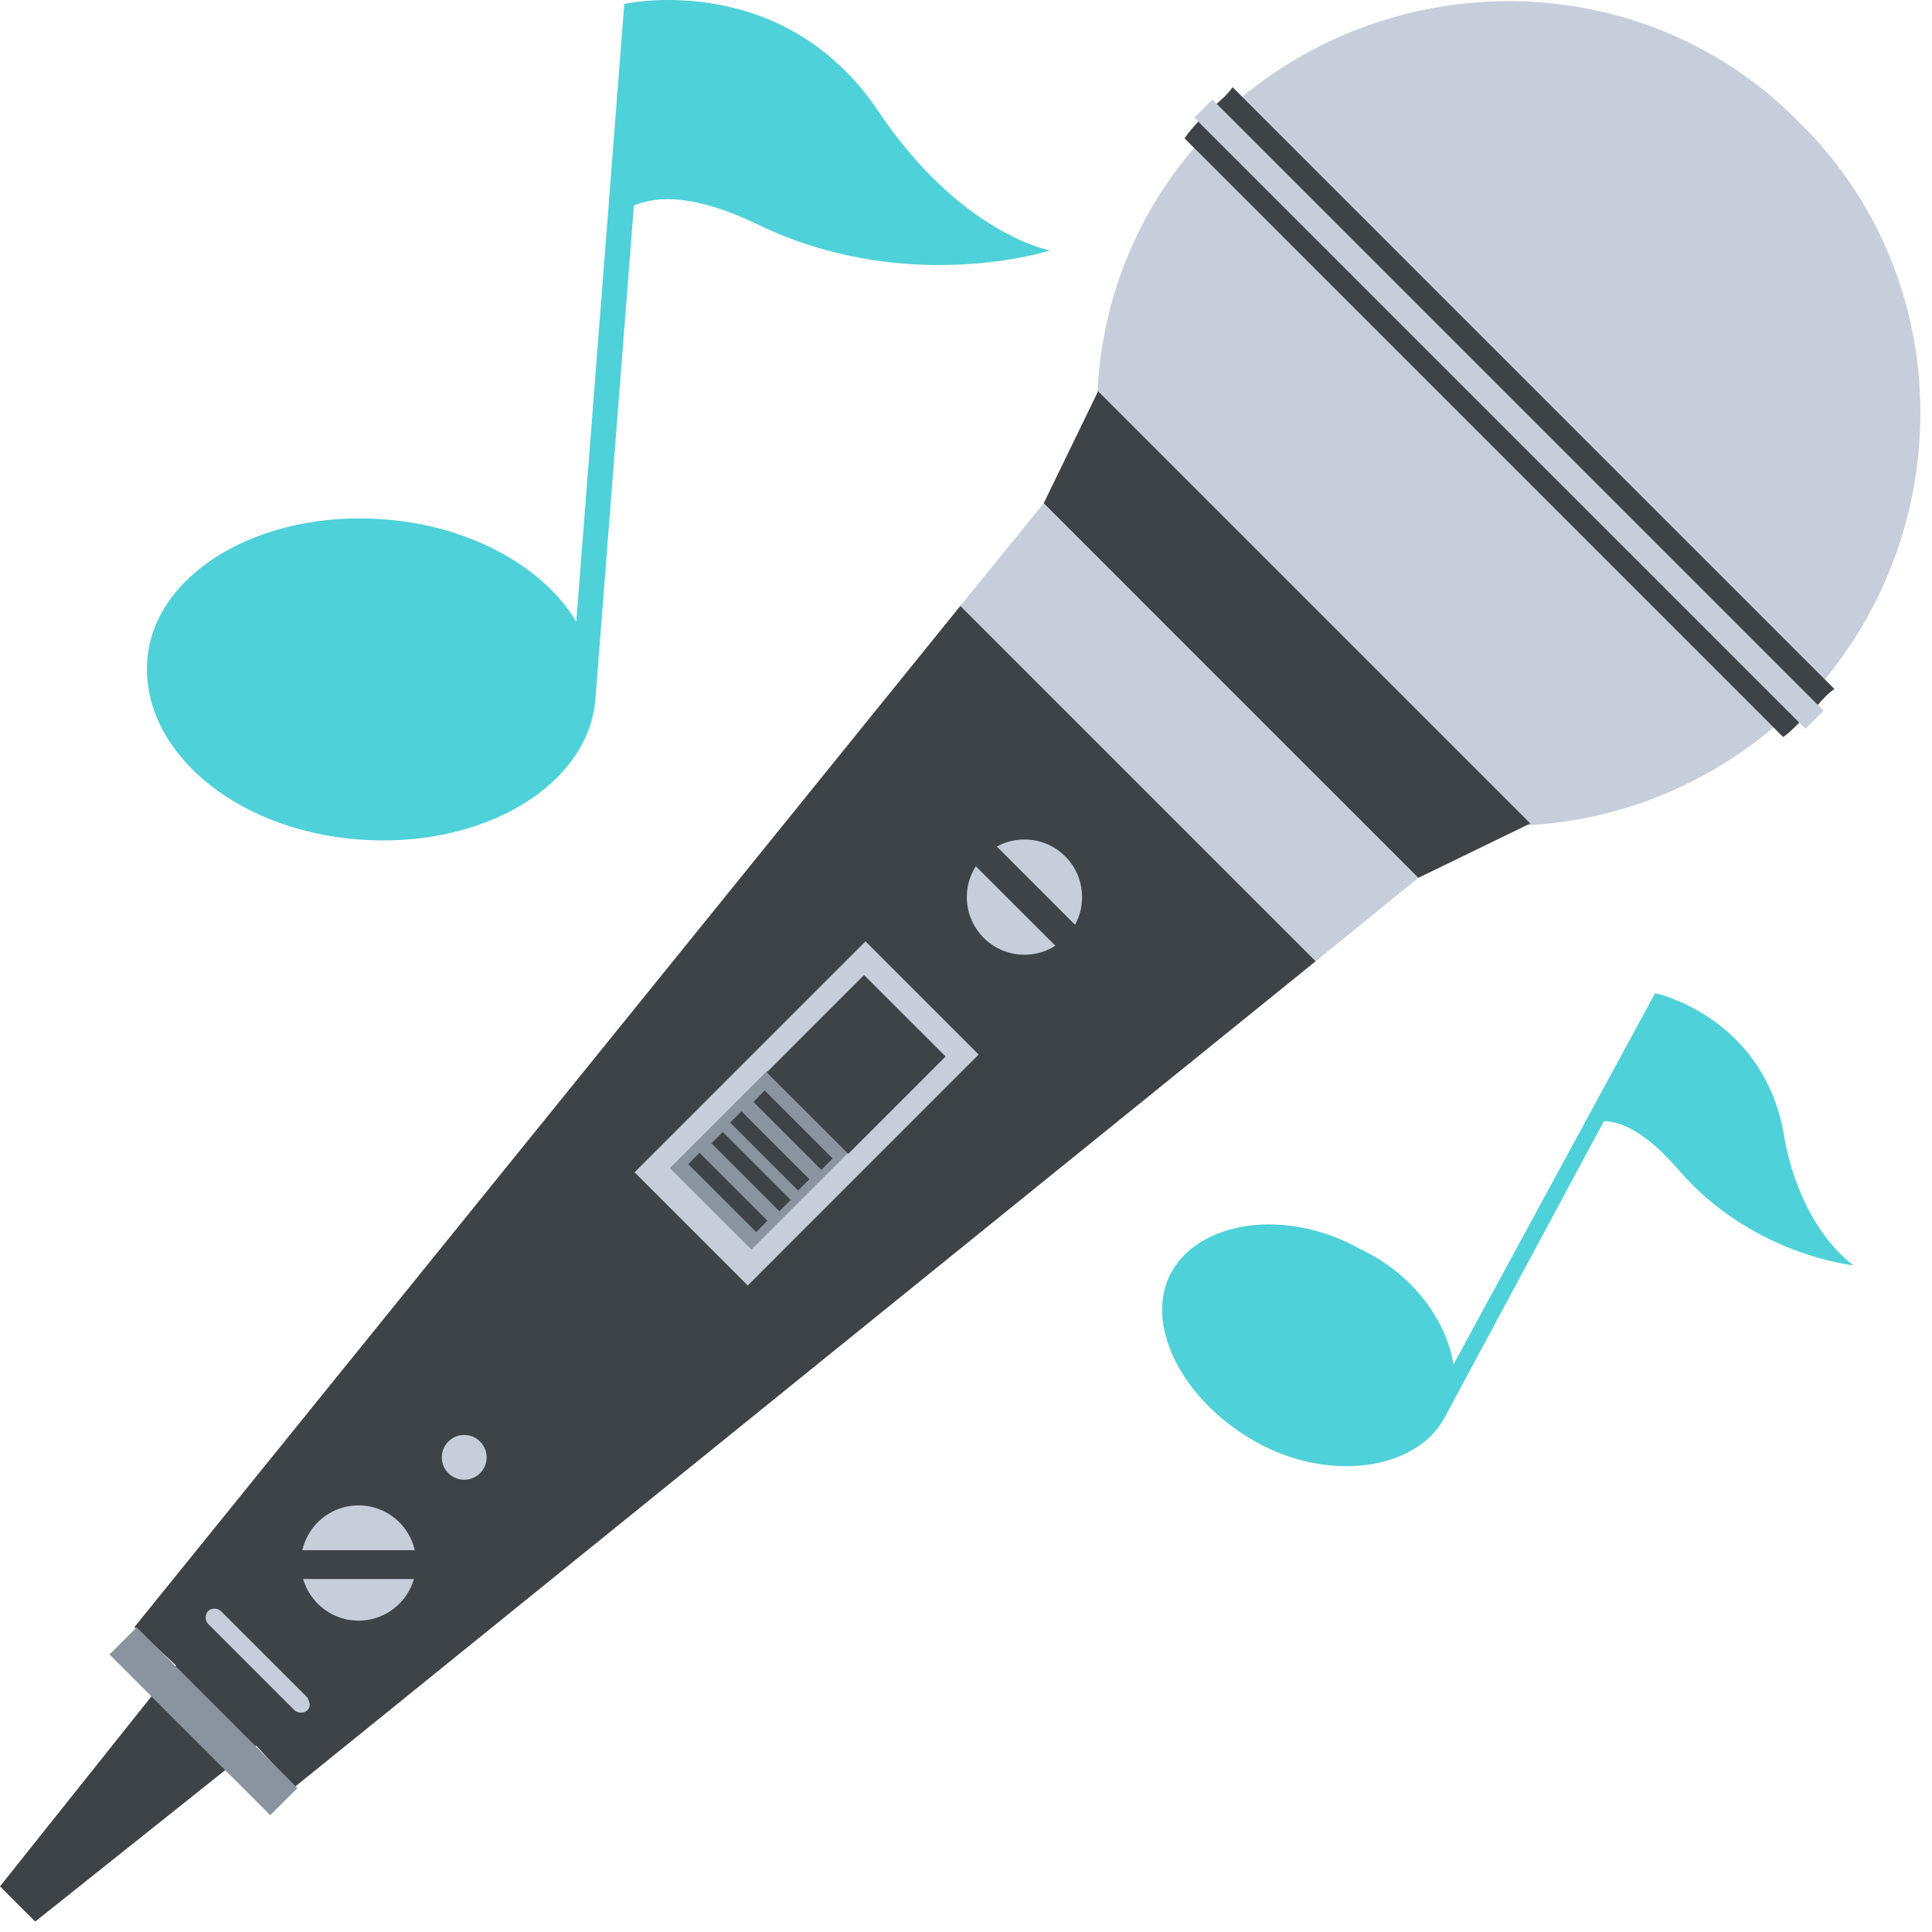 <svg width="152" height="152" viewBox="0 0 152 152" fill="none" xmlns="http://www.w3.org/2000/svg">
<path d="M95.712 55.468C107.801 67.558 126.692 68.061 139.537 57.231L93.948 11.642C83.118 24.236 83.874 43.378 95.712 55.468ZM141.552 9.627C129.714 -2.463 110.572 -2.967 97.727 7.612L143.567 53.453C154.146 40.607 153.642 21.465 141.552 9.627Z" fill="#C6CEDB"/>
<path d="M144.323 54.209L96.971 6.857C96.467 7.612 95.712 8.116 94.956 8.872C94.452 9.375 93.697 10.131 93.193 10.886L140.293 57.987C141.049 57.483 141.552 56.727 142.308 56.224C143.064 55.468 143.567 54.712 144.323 54.209ZM75.562 47.66L10.579 128.007L13.853 131.03L0 148.409L2.771 151.18L20.15 137.327L23.172 140.601L103.52 75.618L75.562 47.66Z" fill="#3E4347"/>
<path d="M140.293 88.967C138.53 79.9 130.218 78.136 130.218 78.136L114.35 107.354C113.846 104.079 111.328 100.301 107.046 98.286C101.253 95.012 94.452 96.019 92.185 100.049C89.918 104.079 92.941 110.124 98.734 113.399C104.527 116.673 111.328 115.665 113.595 111.636L126.188 88.211C127.448 88.211 129.462 88.967 132.233 92.241C138.026 98.79 145.834 99.546 145.834 99.546C145.834 99.546 141.552 96.775 140.293 88.967ZM69.013 8.62C61.457 -2.463 49.115 0.308 49.115 0.308L45.337 48.919C42.818 44.637 37.025 41.363 30.225 40.859C20.402 40.104 12.09 45.141 11.586 51.942C11.082 58.994 18.387 65.291 28.21 66.047C38.033 66.802 46.345 61.765 46.848 54.964L49.871 16.176C51.634 15.42 54.656 15.168 60.197 17.939C71.784 23.228 82.614 19.702 82.614 19.702C82.614 19.702 75.562 18.443 69.013 8.62Z" fill="#4FD1D9"/>
<path d="M120.395 64.787L86.392 30.784L82.111 39.6L111.58 69.069L120.395 64.787Z" fill="#3E4347"/>
<path d="M103.52 75.618L75.562 47.66L82.111 39.6L111.58 69.069L103.52 75.618ZM93.956 9.252L95.382 7.826L143.469 55.914L142.044 57.339L93.956 9.252Z" fill="#C6CEDB"/>
<path d="M8.614 130.166L10.755 128.03L23.399 140.674L21.261 142.812L8.614 130.166Z" fill="#8A94A0"/>
<path d="M36.522 116.421C37.495 116.421 38.285 115.632 38.285 114.658C38.285 113.684 37.495 112.895 36.522 112.895C35.548 112.895 34.758 113.684 34.758 114.658C34.758 115.632 35.548 116.421 36.522 116.421Z" fill="#C6CEDB"/>
<path d="M28.21 127.503C30.714 127.503 32.743 125.474 32.743 122.97C32.743 120.466 30.714 118.436 28.21 118.436C25.706 118.436 23.676 120.466 23.676 122.97C23.676 125.474 25.706 127.503 28.21 127.503Z" fill="#C6CEDB"/>
<path d="M22.92 121.962H33.247V124.229H22.92V121.962Z" fill="#3E4347"/>
<path d="M80.599 75.114C83.103 75.114 85.133 73.084 85.133 70.58C85.133 68.076 83.103 66.047 80.599 66.047C78.095 66.047 76.066 68.076 76.066 70.58C76.066 73.084 78.095 75.114 80.599 75.114Z" fill="#C6CEDB"/>
<path d="M76.199 67.581L77.801 65.976L85.105 73.278L83.503 74.88L76.199 67.581Z" fill="#3E4347"/>
<path d="M24.18 134.556C23.928 134.808 23.424 134.808 23.172 134.556L16.372 127.755C16.12 127.504 16.12 127 16.372 126.748C16.624 126.496 17.127 126.496 17.379 126.748L24.18 133.548C24.432 134.052 24.432 134.304 24.18 134.556ZM49.926 92.229L68.091 74.064L76.997 82.967L58.83 101.135L49.926 92.229Z" fill="#C6CEDB"/>
<path d="M52.707 91.899L60.364 84.242L66.776 90.652L59.117 98.309L52.707 91.899Z" fill="#8A94A0"/>
<path d="M54.145 91.587L55.037 90.697L60.379 96.04L59.49 96.931L54.145 91.587ZM55.976 89.952L56.868 89.063L62.21 94.405L61.321 95.297L55.976 89.952ZM57.447 88.322L58.339 87.431L63.681 92.775L62.792 93.665L57.447 88.322ZM59.276 86.69L60.165 85.799L65.507 91.143L64.618 92.032L59.276 86.69ZM60.324 84.37L67.98 76.711L74.396 83.121L66.739 90.781L60.324 84.37Z" fill="#3E4347"/>
</svg>
